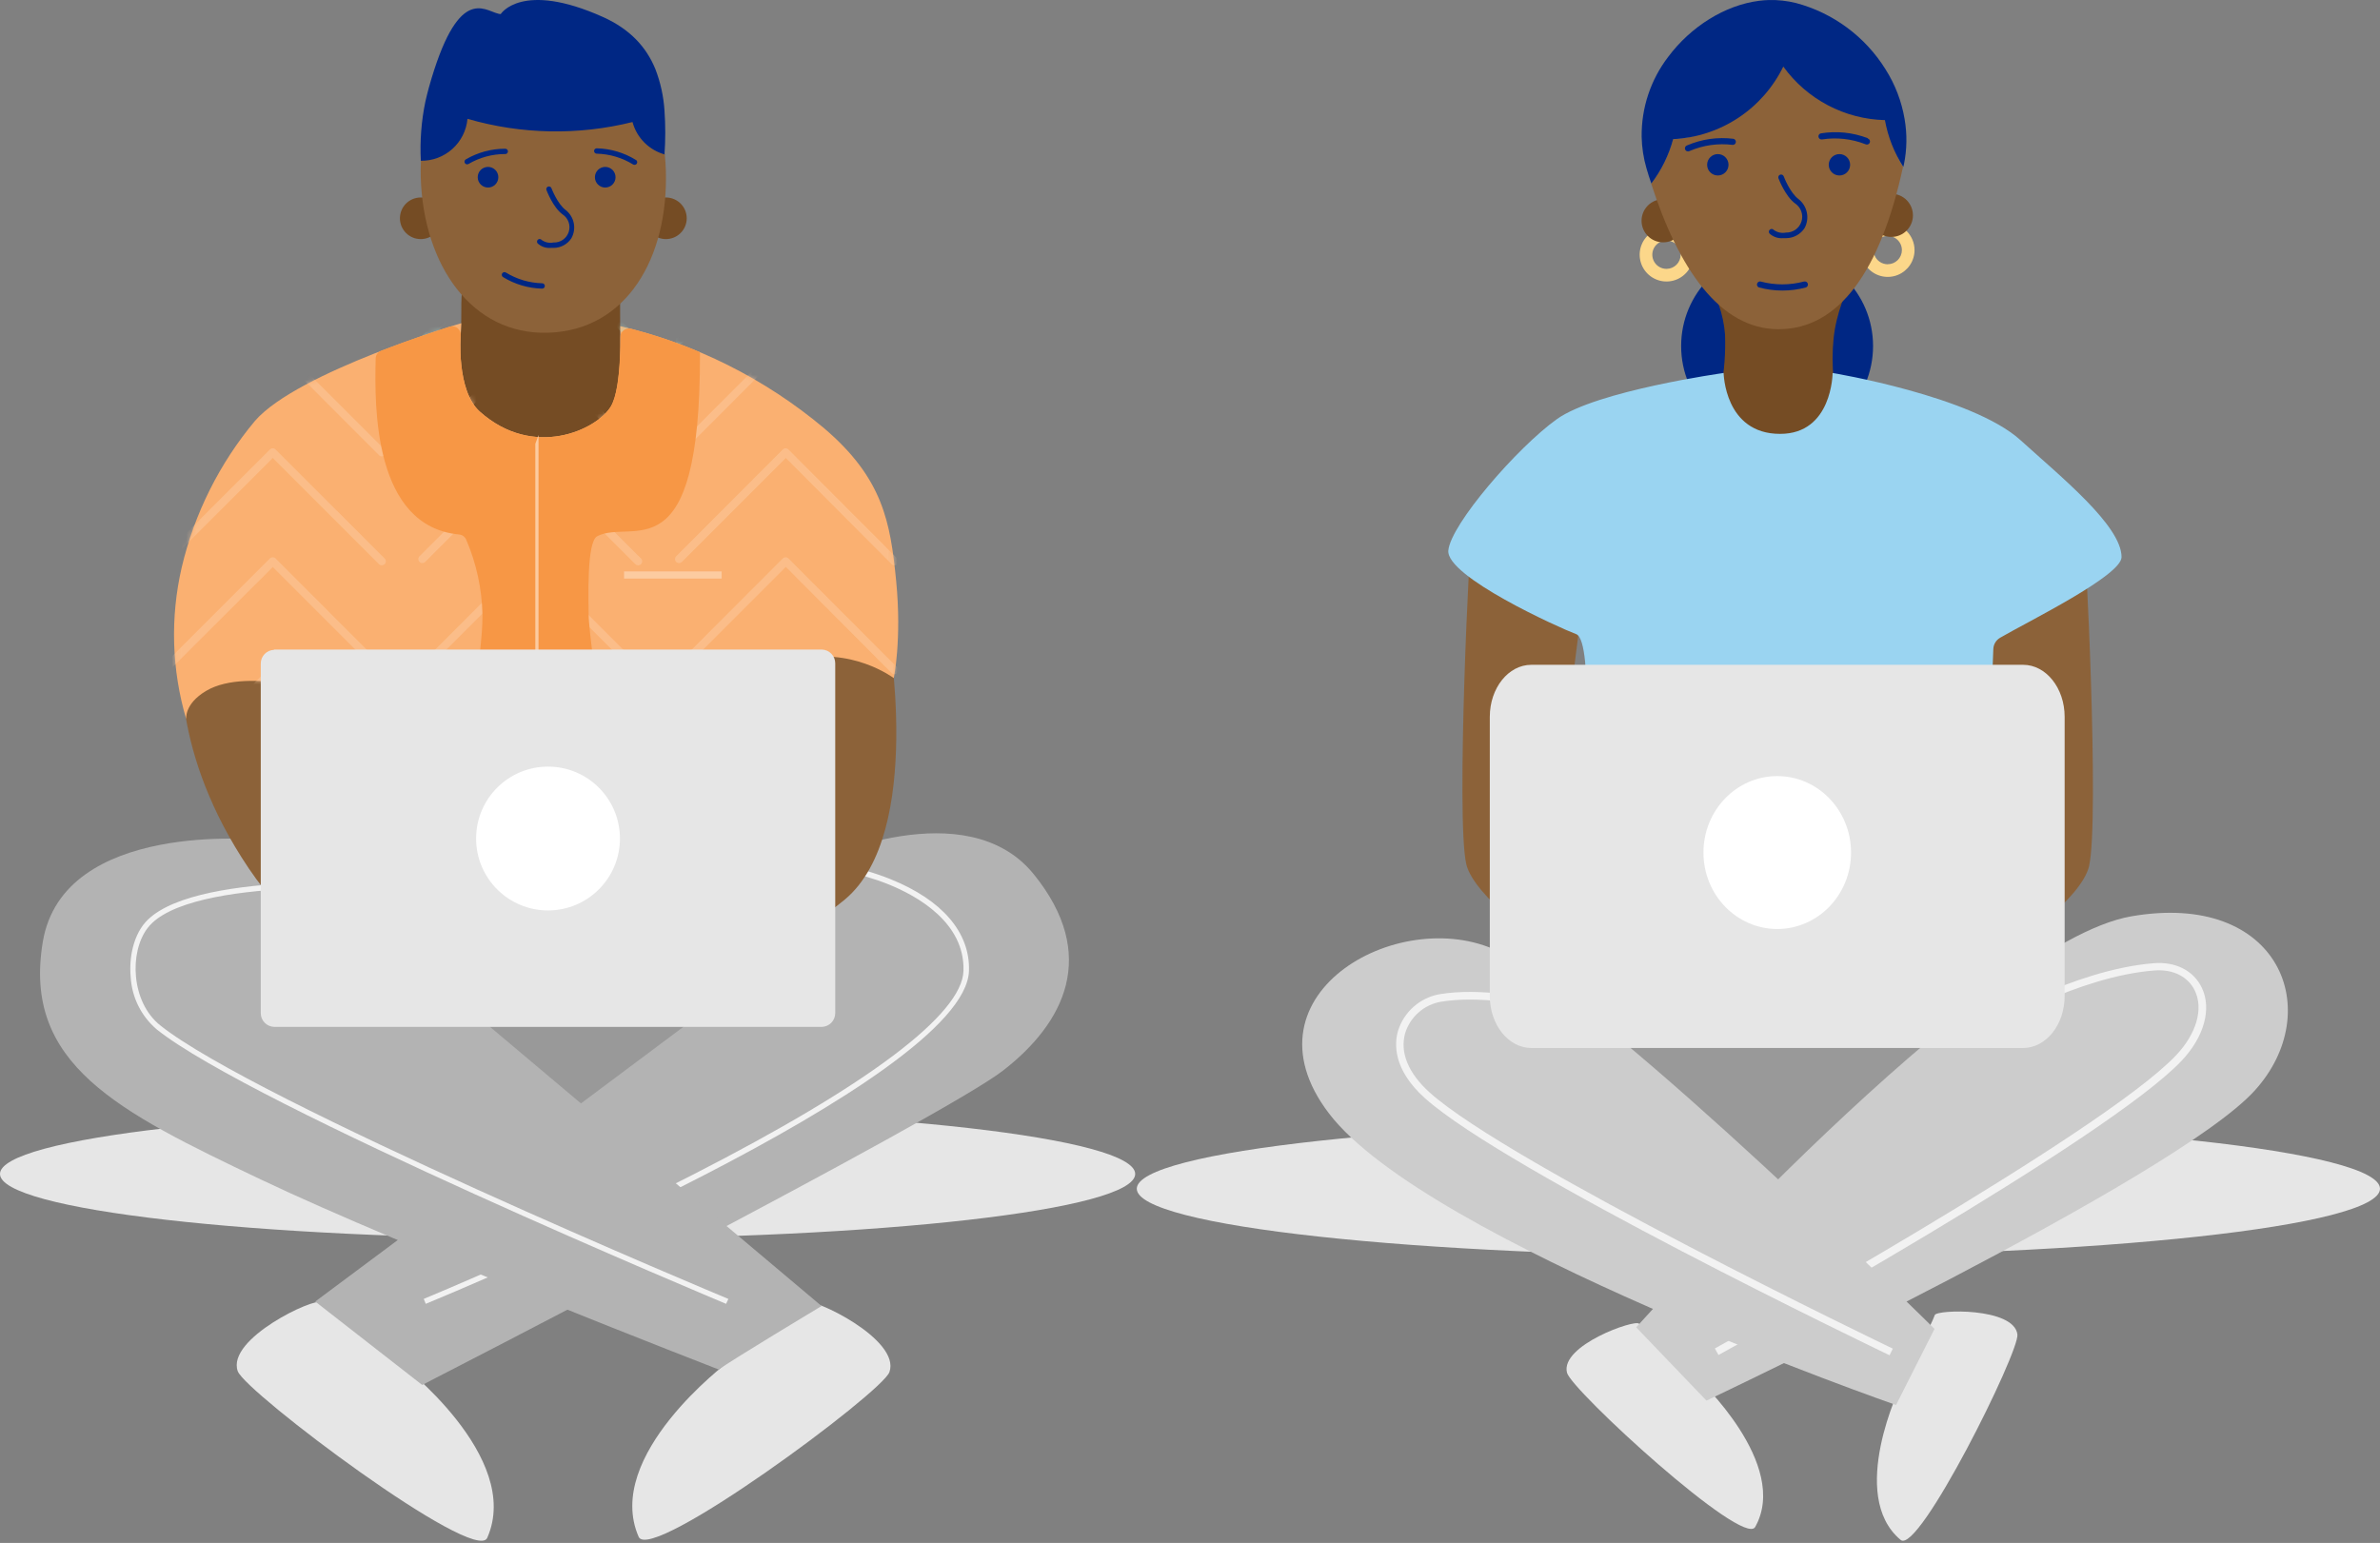 <svg width="492" height="319" viewBox="0 0 492 319" fill="none" xmlns="http://www.w3.org/2000/svg">
<rect x="0" y="0" width="492" height="319" fill="#808080" stroke="none"/>
<path d="M117.334 256.121C182.137 256.121 234.669 250.118 234.669 242.713C234.669 235.308 182.137 229.305 117.334 229.305C52.532 229.305 0 235.308 0 242.713C0 250.118 52.532 256.121 117.334 256.121Z" fill="#E6E6E6"/>
<path d="M80.551 195.762C79.316 196.339 78.338 197.351 77.803 198.604C77.253 200.338 78.286 202.139 79.338 203.617C86.724 213.919 97.092 221.708 109.044 225.932C118.168 229.134 128.733 230.006 137.167 225.278C146.869 219.839 151.503 208.402 153.616 197.477C153.938 195.819 154.156 193.914 153.057 192.625C152.383 191.944 151.534 191.462 150.603 191.233C144.918 189.413 138.863 189.792 132.941 190.285C122.789 191.056 112.65 192.003 102.524 193.128C94.688 193.876 87.904 191.507 80.551 195.762Z" fill="#999999"/>
<path d="M82.493 281.695C82.493 281.695 67.333 270.409 66.271 269.282C65.21 268.154 46.752 276.749 49.149 283.495C50.684 287.825 98.26 323.567 100.724 317.948C108.124 301.195 82.493 281.695 82.493 281.695Z" fill="#E6E6E6"/>
<path d="M150.48 281.638C150.48 281.638 165.745 270.476 166.806 269.32C167.867 268.164 186.268 276.9 183.862 283.685C182.289 288.005 134.438 323.358 132.021 317.73C124.687 300.939 150.48 281.638 150.48 281.638Z" fill="#E6E6E6"/>
<path d="M169.326 177.882C169.326 177.882 199.742 163.564 213.681 180.724C227.24 197.439 220.01 211.529 207.342 221.346C194.673 231.162 87.278 286.338 87.278 286.338L65.163 269.092C65.163 269.092 153.834 203.105 155.255 201.694C156.677 200.282 169.326 177.882 169.326 177.882Z" fill="#B3B3B3"/>
<path d="M88.017 269.566L87.6 268.543C87.875 268.429 115.714 256.935 143.269 242.845C179.579 224.283 198.909 209.681 199.174 200.718C199.477 190.711 189.556 185.206 183.625 182.818C171.78 178.081 156.345 177.607 152.46 181.871C151.512 182.97 151.399 184.287 152.251 185.898L151.304 186.41C149.968 183.87 150.764 182.136 151.673 181.132C155.9 176.451 171.638 176.754 184.07 181.757C194.787 186.069 200.557 192.796 200.311 200.708C199.61 223.364 92.575 267.69 88.017 269.566Z" fill="#F2F2F2"/>
<path d="M148.594 283.154C150.489 281.638 169.838 270.021 169.838 270.021L82.076 196.112L53.915 173.646C53.915 173.646 13.086 169.429 8.85 194.719C4.614 220.009 24.342 229.779 53.915 243.859C83.488 257.94 148.594 283.154 148.594 283.154Z" fill="#B3B3B3"/>
<path d="M150.101 269.566C149.153 269.159 51.944 228.537 32.378 212.808C30.8 211.46 29.511 209.806 28.589 207.946C27.668 206.087 27.132 204.06 27.015 201.987C26.645 197.856 27.63 193.819 29.639 191.185C38.413 179.72 81.65 182.657 83.488 182.752L83.412 183.851C82.967 183.851 38.935 180.867 30.52 191.858C26.673 196.88 27.1 207.142 33.079 211.955C52.522 227.59 149.551 268.145 150.574 268.552L150.101 269.566Z" fill="#F2F2F2"/>
<path d="M86.975 49.432C89.351 49.432 91.277 47.506 91.277 45.131C91.277 42.755 89.351 40.829 86.975 40.829C84.599 40.829 82.673 42.755 82.673 45.131C82.673 47.506 84.599 49.432 86.975 49.432Z" fill="#754C24"/>
<path d="M137.659 49.432C140.035 49.432 141.961 47.506 141.961 45.131C141.961 42.755 140.035 40.829 137.659 40.829C135.283 40.829 133.357 42.755 133.357 45.131C133.357 47.506 135.283 49.432 137.659 49.432Z" fill="#754C24"/>
<path d="M128.25 70.894C128.07 65.797 128.487 59.931 127.606 55.866C127.502 55.392 124.991 55.572 124.687 55.194C124.242 54.625 122.66 54.597 121.949 54.435C115.847 53.081 109.479 54.123 103.254 54.682C101.198 54.871 97.569 55.07 96.394 57.07C95.067 59.277 95.446 63.551 95.351 66.318C95.115 73.121 94.461 81.061 93.902 87.855C93.757 88.664 93.887 89.498 94.271 90.224C94.686 90.609 95.215 90.848 95.778 90.906C106.352 93.114 117.334 92.622 127.994 90.906C128.342 90.876 128.673 90.74 128.942 90.518C129.081 90.349 129.182 90.153 129.241 89.943C129.3 89.732 129.314 89.512 129.283 89.296C128.809 82.416 128.506 78.048 128.25 70.894Z" fill="#754C24"/>
<path d="M137.65 35.238C138.19 53.346 129.539 68.289 113.298 68.791C97.559 69.274 87.534 54.862 86.985 36.754C86.435 18.647 97.341 3.59 111.337 3.202C125.332 2.813 137.11 17.131 137.65 35.238Z" fill="#8C6239"/>
<path d="M125.114 38.773C126.291 38.773 127.246 37.818 127.246 36.641C127.246 35.463 126.291 34.508 125.114 34.508C123.936 34.508 122.982 35.463 122.982 36.641C122.982 37.818 123.936 38.773 125.114 38.773Z" fill="#002784"/>
<path d="M131.443 33.059C129.009 31.559 126.22 30.732 123.361 30.662C123.214 30.662 123.073 30.72 122.969 30.824C122.865 30.928 122.807 31.069 122.807 31.216C122.807 31.363 122.865 31.504 122.969 31.608C123.073 31.712 123.214 31.77 123.361 31.77C126.022 31.837 128.618 32.609 130.884 34.007C130.947 34.044 131.016 34.07 131.088 34.081C131.16 34.092 131.233 34.089 131.304 34.072C131.375 34.055 131.442 34.024 131.5 33.981C131.559 33.938 131.609 33.884 131.647 33.822C131.685 33.76 131.71 33.691 131.722 33.618C131.733 33.547 131.73 33.473 131.713 33.402C131.696 33.331 131.665 33.265 131.622 33.206C131.579 33.147 131.525 33.097 131.462 33.059H131.443Z" fill="#002784"/>
<path d="M112.095 58.567C109.434 58.502 106.838 57.734 104.571 56.34C104.509 56.302 104.44 56.277 104.368 56.266C104.296 56.254 104.222 56.257 104.151 56.275C104.081 56.292 104.014 56.323 103.955 56.366C103.896 56.408 103.846 56.463 103.808 56.525C103.77 56.587 103.745 56.656 103.734 56.728C103.723 56.8 103.726 56.874 103.743 56.944C103.76 57.015 103.791 57.082 103.834 57.141C103.877 57.2 103.931 57.25 103.993 57.288C106.429 58.784 109.218 59.608 112.076 59.675C112.223 59.675 112.364 59.617 112.468 59.513C112.572 59.409 112.63 59.268 112.63 59.121C112.63 58.974 112.572 58.833 112.468 58.729C112.364 58.625 112.223 58.567 112.076 58.567H112.095Z" fill="#002784"/>
<path d="M100.885 38.773C102.063 38.773 103.017 37.818 103.017 36.641C103.017 35.463 102.063 34.508 100.885 34.508C99.708 34.508 98.753 35.463 98.753 36.641C98.753 37.818 99.708 38.773 100.885 38.773Z" fill="#002784"/>
<path d="M104.448 31.856C104.595 31.856 104.736 31.797 104.84 31.693C104.944 31.589 105.002 31.448 105.002 31.301C105.002 31.154 104.944 31.013 104.84 30.909C104.736 30.805 104.595 30.747 104.448 30.747C101.58 30.744 98.764 31.506 96.29 32.955C96.227 32.991 96.173 33.04 96.129 33.098C96.086 33.156 96.054 33.221 96.036 33.291C96.018 33.361 96.014 33.434 96.024 33.505C96.034 33.577 96.059 33.646 96.095 33.708C96.132 33.77 96.181 33.825 96.238 33.868C96.296 33.911 96.362 33.943 96.432 33.961C96.502 33.979 96.575 33.983 96.646 33.973C96.718 33.963 96.786 33.939 96.849 33.902C99.147 32.553 101.764 31.843 104.429 31.846L104.448 31.856Z" fill="#002784"/>
<path d="M116.965 43.444C115.231 42.165 114.009 38.934 113.999 38.905C113.948 38.768 113.844 38.657 113.711 38.597C113.577 38.537 113.425 38.532 113.288 38.583C113.151 38.635 113.041 38.739 112.98 38.872C112.92 39.005 112.915 39.157 112.966 39.294C113.023 39.436 114.312 42.866 116.292 44.325C116.874 44.706 117.314 45.268 117.544 45.924C117.775 46.58 117.783 47.294 117.567 47.955C117.352 48.616 116.924 49.187 116.351 49.581C115.778 49.975 115.091 50.169 114.397 50.134C113.982 50.217 113.555 50.215 113.141 50.127C112.727 50.039 112.335 49.867 111.99 49.622C111.946 49.566 111.89 49.518 111.827 49.483C111.764 49.448 111.695 49.425 111.623 49.417C111.551 49.409 111.478 49.415 111.409 49.434C111.34 49.454 111.275 49.487 111.218 49.532C111.161 49.577 111.114 49.632 111.079 49.695C111.044 49.758 111.021 49.828 111.013 49.9C111.005 49.971 111.011 50.044 111.03 50.113C111.05 50.183 111.083 50.248 111.128 50.304C111.491 50.647 111.923 50.909 112.395 51.072C112.867 51.236 113.369 51.297 113.866 51.252C114.084 51.252 114.302 51.252 114.501 51.252C115.219 51.241 115.923 51.054 116.552 50.709C117.181 50.364 117.716 49.871 118.111 49.272C118.645 48.322 118.822 47.215 118.612 46.147C118.402 45.079 117.818 44.12 116.965 43.444Z" fill="#002784"/>
<path d="M137.517 31.96C135.898 31.531 134.421 30.683 133.233 29.502C132.046 28.321 131.19 26.849 130.752 25.232C119.522 28.024 107.753 27.796 96.64 24.569C96.421 26.964 95.305 29.187 93.517 30.795C91.728 32.402 89.399 33.275 86.994 33.239C86.784 29.125 87.103 25.001 87.942 20.968C88.163 19.995 88.406 19.026 88.671 18.059C89.031 16.761 89.391 15.577 89.751 14.468C95.636 -3.659 100.828 2.832 103.51 2.908C103.51 2.908 107.84 -4.028 124.669 3.524C130.269 6.054 133.604 9.721 135.471 14.26C136.54 17.017 137.179 19.922 137.366 22.873C137.578 25.898 137.578 28.934 137.366 31.96" fill="#002784"/>
<path d="M37.741 135.678C37.741 135.678 35.031 155.226 51.452 179.578C67.873 203.93 87.781 200.358 87.781 200.358V183.69L81.972 152.175L75.102 138.085L37.551 133.612L37.741 135.678Z" fill="#8C6239"/>
<path d="M183.483 129.832C183.483 129.832 191.215 172.149 174.661 185.964C158.107 199.78 150.887 190.2 150.887 190.2L137.186 161.65L141.554 139.857L146.765 131.964L158.278 126.155H170.094L183.483 129.832Z" fill="#8C6239"/>
<path d="M95.238 69.293C95.238 69.293 94.29 80.664 99.17 85.07C110.285 95.019 123.361 88.86 126.279 84.056C128.705 80.048 128.231 67.436 128.231 67.436C143.719 71.073 158.138 78.29 170.331 88.509C182.497 98.876 184.061 107.877 185.254 120.082C186.448 132.286 184.762 140.198 184.762 140.198C184.762 140.198 175.826 133.451 164.285 136.569L154.516 139.222L156.364 162.257L74.979 164.796L70.412 144.054C70.412 144.054 51.461 137.554 42.592 142.851C37.996 145.589 38.508 148.716 38.508 148.716C35.49 138.509 35.164 127.695 37.561 117.324C40.182 106.174 45.374 95.79 52.721 87.003C61.571 76.845 95.361 66.82 95.361 66.82L95.238 69.293Z" fill="#FAB071"/>
<mask id="mask0" mask-type="alpha" maskUnits="userSpaceOnUse" x="35" y="66" width="151" height="99">
<path d="M95.238 69.293C95.238 69.293 94.29 80.664 99.17 85.07C110.285 95.019 123.361 88.86 126.279 84.056C128.705 80.048 128.231 67.436 128.231 67.436C143.719 71.073 158.138 78.29 170.331 88.509C182.497 98.876 184.061 107.877 185.254 120.082C186.448 132.286 184.762 140.198 184.762 140.198C184.762 140.198 175.826 133.451 164.285 136.569L154.516 139.222L156.364 162.257L74.979 164.796L70.412 144.054C70.412 144.054 51.461 137.554 42.592 142.851C37.996 145.589 38.508 148.716 38.508 148.716C35.49 138.509 35.164 127.695 37.561 117.324C40.182 106.174 45.374 95.79 52.721 87.003C61.571 76.845 95.361 66.82 95.361 66.82L95.238 69.293Z" fill="#FAB071"/>
</mask>
<g mask="url(#mask0)">
<g opacity="0.72">
<path opacity="0.72" d="M78.912 71.757C78.696 71.757 78.488 71.671 78.334 71.52L56.389 49.613L34.88 71.122C34.724 71.27 34.516 71.352 34.301 71.349C34.086 71.347 33.88 71.26 33.728 71.108C33.576 70.956 33.489 70.75 33.487 70.535C33.484 70.32 33.566 70.112 33.714 69.956L55.801 47.869C55.956 47.715 56.166 47.628 56.384 47.628C56.603 47.628 56.812 47.715 56.967 47.869L79.49 70.392C79.603 70.507 79.68 70.653 79.711 70.812C79.742 70.971 79.726 71.135 79.665 71.284C79.603 71.434 79.499 71.562 79.365 71.653C79.231 71.743 79.074 71.793 78.912 71.795" fill="#ACDAC8"/>
<path opacity="0.72" d="M78.912 184.448C78.695 184.448 78.488 184.363 78.334 184.211L56.389 162.257L34.879 183.756C34.722 183.874 34.528 183.931 34.332 183.918C34.136 183.905 33.952 183.822 33.811 183.685C33.671 183.548 33.584 183.366 33.566 183.17C33.548 182.975 33.6 182.78 33.714 182.619L55.801 160.532C55.956 160.378 56.165 160.291 56.384 160.291C56.602 160.291 56.812 160.378 56.967 160.532L79.49 183.065C79.603 183.18 79.68 183.326 79.711 183.485C79.742 183.643 79.726 183.807 79.664 183.957C79.603 184.106 79.498 184.234 79.365 184.325C79.231 184.416 79.073 184.465 78.912 184.467" fill="#ACDAC8"/>
<path opacity="0.72" d="M131.917 71.757C131.701 71.757 131.493 71.671 131.339 71.52L109.394 49.575L87.885 71.084C87.728 71.203 87.535 71.262 87.339 71.25C87.143 71.239 86.957 71.158 86.816 71.022C86.674 70.886 86.586 70.704 86.566 70.509C86.547 70.313 86.598 70.118 86.71 69.956L108.797 47.869C108.952 47.715 109.161 47.628 109.38 47.628C109.598 47.628 109.808 47.715 109.963 47.869L132.486 70.392C132.599 70.507 132.676 70.653 132.707 70.812C132.738 70.971 132.722 71.135 132.66 71.284C132.599 71.434 132.494 71.562 132.361 71.653C132.227 71.743 132.069 71.793 131.908 71.795" fill="#ACDAC8"/>
<path opacity="0.72" d="M131.917 184.448C131.701 184.448 131.493 184.363 131.339 184.211L109.394 162.257L87.885 183.756C87.728 183.881 87.531 183.945 87.331 183.935C87.131 183.926 86.942 183.843 86.798 183.704C86.654 183.565 86.566 183.378 86.549 183.178C86.533 182.979 86.59 182.78 86.71 182.619L108.797 160.532C108.952 160.378 109.161 160.291 109.38 160.291C109.598 160.291 109.808 160.378 109.963 160.532L132.486 183.065C132.599 183.18 132.676 183.326 132.707 183.485C132.738 183.643 132.722 183.807 132.66 183.957C132.599 184.106 132.494 184.234 132.361 184.325C132.227 184.416 132.069 184.465 131.908 184.467" fill="#ACDAC8"/>
<path opacity="0.72" d="M184.932 71.757C184.716 71.757 184.509 71.671 184.354 71.52L162.409 49.575L140.9 71.084C140.743 71.176 140.559 71.213 140.379 71.19C140.198 71.166 140.03 71.084 139.901 70.955C139.773 70.826 139.69 70.658 139.667 70.478C139.643 70.297 139.681 70.114 139.772 69.956L161.86 47.869C162.014 47.715 162.224 47.628 162.442 47.628C162.661 47.628 162.871 47.715 163.025 47.869L185.548 70.392C185.662 70.507 185.739 70.653 185.77 70.812C185.801 70.971 185.784 71.135 185.723 71.284C185.661 71.434 185.557 71.562 185.423 71.653C185.289 71.743 185.132 71.793 184.97 71.795" fill="#ACDAC8"/>
<path opacity="0.72" d="M56.967 70.392C56.812 70.238 56.602 70.151 56.384 70.151C56.165 70.151 55.956 70.238 55.801 70.392L33.714 92.48C33.565 92.635 33.484 92.843 33.486 93.058C33.489 93.273 33.576 93.479 33.728 93.631C33.88 93.783 34.086 93.87 34.301 93.872C34.516 93.875 34.723 93.793 34.879 93.645L56.389 72.136L78.334 94.09C78.409 94.17 78.5 94.234 78.601 94.278C78.702 94.322 78.811 94.345 78.921 94.346C79.03 94.347 79.139 94.327 79.241 94.285C79.343 94.244 79.436 94.183 79.513 94.105C79.591 94.027 79.653 93.934 79.694 93.833C79.736 93.731 79.756 93.622 79.755 93.512C79.754 93.402 79.73 93.293 79.686 93.192C79.642 93.092 79.579 93.001 79.499 92.925L56.967 70.392Z" fill="#FCCBA0"/>
<path opacity="0.72" d="M56.967 92.934C56.812 92.78 56.602 92.693 56.384 92.693C56.165 92.693 55.956 92.78 55.801 92.934L33.714 115.021C33.565 115.177 33.484 115.385 33.486 115.6C33.489 115.815 33.576 116.021 33.728 116.173C33.88 116.325 34.086 116.412 34.301 116.414C34.516 116.417 34.723 116.335 34.879 116.187L56.389 94.678L78.334 116.623C78.409 116.702 78.5 116.766 78.601 116.81C78.702 116.854 78.811 116.877 78.921 116.879C79.03 116.88 79.139 116.859 79.241 116.818C79.343 116.776 79.436 116.715 79.513 116.637C79.591 116.559 79.653 116.467 79.694 116.365C79.736 116.263 79.756 116.154 79.755 116.044C79.754 115.934 79.73 115.826 79.686 115.725C79.642 115.624 79.579 115.533 79.499 115.457L56.967 92.934Z" fill="#FCCBA0"/>
<path opacity="0.72" d="M56.967 115.457C56.812 115.303 56.602 115.216 56.384 115.216C56.165 115.216 55.956 115.303 55.801 115.457L33.714 137.545C33.565 137.701 33.484 137.908 33.486 138.123C33.489 138.338 33.576 138.544 33.728 138.696C33.88 138.848 34.086 138.935 34.301 138.938C34.516 138.94 34.723 138.859 34.879 138.71L56.389 117.239L78.334 139.184C78.409 139.264 78.5 139.327 78.601 139.371C78.702 139.415 78.811 139.438 78.921 139.44C79.03 139.441 79.139 139.42 79.241 139.379C79.343 139.338 79.436 139.276 79.513 139.198C79.591 139.121 79.653 139.028 79.694 138.926C79.736 138.824 79.756 138.715 79.755 138.605C79.754 138.495 79.73 138.387 79.686 138.286C79.642 138.185 79.579 138.094 79.499 138.018L56.967 115.457Z" fill="#FCCBA0"/>
<path opacity="0.72" d="M56.967 137.981C56.809 137.831 56.601 137.747 56.384 137.747C56.167 137.747 55.958 137.831 55.801 137.981L33.714 160.068C33.565 160.224 33.484 160.431 33.486 160.646C33.489 160.862 33.576 161.067 33.728 161.219C33.88 161.371 34.086 161.458 34.301 161.461C34.516 161.463 34.723 161.382 34.879 161.233L56.389 139.724L78.334 161.669C78.489 161.818 78.697 161.899 78.912 161.897C79.127 161.894 79.333 161.807 79.485 161.655C79.637 161.503 79.724 161.297 79.726 161.082C79.729 160.867 79.647 160.66 79.499 160.504L56.967 137.981Z" fill="#FCCBA0"/>
<path opacity="0.72" d="M109.972 70.392C109.817 70.238 109.608 70.151 109.389 70.151C109.171 70.151 108.961 70.238 108.807 70.392L86.71 92.48C86.561 92.635 86.48 92.843 86.483 93.058C86.485 93.273 86.572 93.479 86.724 93.631C86.876 93.783 87.082 93.87 87.297 93.872C87.512 93.875 87.719 93.793 87.875 93.645L109.385 72.136L131.33 94.09C131.406 94.17 131.497 94.234 131.597 94.278C131.698 94.322 131.807 94.345 131.917 94.346C132.027 94.347 132.136 94.327 132.237 94.285C132.339 94.244 132.432 94.183 132.51 94.105C132.587 94.027 132.649 93.934 132.69 93.833C132.732 93.731 132.752 93.622 132.751 93.512C132.75 93.402 132.726 93.293 132.682 93.192C132.638 93.092 132.575 93.001 132.495 92.925L109.972 70.392Z" fill="#FCCBA0"/>
<path opacity="0.72" d="M109.972 92.934C109.817 92.78 109.608 92.693 109.389 92.693C109.171 92.693 108.961 92.78 108.807 92.934L86.71 115.021C86.561 115.177 86.48 115.385 86.483 115.6C86.485 115.815 86.572 116.021 86.724 116.173C86.876 116.325 87.082 116.412 87.297 116.414C87.512 116.417 87.719 116.335 87.875 116.187L109.385 94.678L131.33 116.623C131.406 116.702 131.497 116.766 131.597 116.81C131.698 116.854 131.807 116.877 131.917 116.879C132.027 116.88 132.136 116.859 132.237 116.818C132.339 116.776 132.432 116.715 132.51 116.637C132.587 116.559 132.649 116.467 132.69 116.365C132.732 116.263 132.752 116.154 132.751 116.044C132.75 115.934 132.726 115.826 132.682 115.725C132.638 115.624 132.575 115.533 132.495 115.457L109.972 92.934Z" fill="#FCCBA0"/>
<path opacity="0.72" d="M109.972 115.457C109.817 115.303 109.608 115.216 109.389 115.216C109.171 115.216 108.961 115.303 108.807 115.457L86.71 137.545C86.561 137.701 86.48 137.908 86.483 138.123C86.485 138.338 86.572 138.544 86.724 138.696C86.876 138.848 87.082 138.935 87.297 138.938C87.512 138.94 87.719 138.859 87.875 138.71L109.385 117.201L131.33 139.146C131.406 139.226 131.497 139.289 131.597 139.333C131.698 139.377 131.807 139.401 131.917 139.402C132.027 139.403 132.136 139.383 132.237 139.341C132.339 139.3 132.432 139.238 132.51 139.16C132.587 139.083 132.649 138.99 132.69 138.888C132.732 138.787 132.752 138.677 132.751 138.568C132.75 138.458 132.726 138.349 132.682 138.248C132.638 138.147 132.575 138.056 132.495 137.981L109.972 115.457Z" fill="#FCCBA0"/>
<path opacity="0.72" d="M109.972 137.981C109.815 137.831 109.606 137.747 109.389 137.747C109.172 137.747 108.963 137.831 108.807 137.981L86.71 160.068C86.561 160.224 86.48 160.431 86.483 160.646C86.485 160.862 86.572 161.067 86.724 161.219C86.876 161.371 87.082 161.458 87.297 161.461C87.512 161.463 87.719 161.382 87.875 161.233L109.385 139.724L131.339 161.679C131.495 161.827 131.703 161.909 131.918 161.906C132.133 161.903 132.338 161.817 132.491 161.665C132.643 161.512 132.729 161.307 132.732 161.092C132.735 160.877 132.653 160.669 132.505 160.513L109.972 137.981Z" fill="#FCCBA0"/>
<path opacity="0.72" d="M140.9 93.645L162.409 72.136L184.307 94.09C184.383 94.17 184.474 94.234 184.575 94.278C184.675 94.322 184.784 94.345 184.894 94.346C185.004 94.347 185.113 94.327 185.215 94.285C185.317 94.244 185.409 94.183 185.487 94.105C185.565 94.027 185.626 93.934 185.668 93.833C185.709 93.731 185.73 93.622 185.728 93.512C185.727 93.402 185.704 93.293 185.66 93.192C185.616 93.092 185.552 93.001 185.473 92.925L162.987 70.392C162.833 70.238 162.623 70.151 162.405 70.151C162.186 70.151 161.976 70.238 161.822 70.392L139.772 92.48C139.624 92.635 139.542 92.843 139.545 93.058C139.548 93.273 139.634 93.479 139.786 93.631C139.939 93.783 140.144 93.87 140.359 93.872C140.574 93.875 140.782 93.793 140.938 93.645H140.9Z" fill="#FCCBA0"/>
<path opacity="0.72" d="M162.987 92.934C162.833 92.78 162.623 92.693 162.405 92.693C162.186 92.693 161.976 92.78 161.822 92.934L139.772 115.021C139.624 115.177 139.542 115.385 139.545 115.6C139.548 115.815 139.634 116.021 139.786 116.173C139.939 116.325 140.144 116.412 140.359 116.414C140.574 116.417 140.782 116.335 140.938 116.187L162.447 94.678L184.307 116.623C184.383 116.702 184.474 116.766 184.575 116.81C184.675 116.854 184.784 116.877 184.894 116.879C185.004 116.88 185.113 116.859 185.215 116.818C185.317 116.776 185.409 116.715 185.487 116.637C185.565 116.559 185.626 116.467 185.668 116.365C185.709 116.263 185.73 116.154 185.728 116.044C185.727 115.934 185.704 115.826 185.66 115.725C185.616 115.624 185.552 115.533 185.473 115.457L162.987 92.934Z" fill="#FCCBA0"/>
<path opacity="0.72" d="M162.987 115.457C162.833 115.303 162.623 115.216 162.405 115.216C162.186 115.216 161.976 115.303 161.822 115.457L139.772 137.545C139.624 137.701 139.542 137.908 139.545 138.123C139.548 138.338 139.634 138.544 139.786 138.696C139.939 138.848 140.144 138.935 140.359 138.938C140.574 138.94 140.782 138.859 140.938 138.71L162.447 117.201L184.307 139.146C184.383 139.226 184.474 139.289 184.575 139.333C184.675 139.377 184.784 139.401 184.894 139.402C185.004 139.403 185.113 139.383 185.215 139.341C185.317 139.3 185.409 139.238 185.487 139.16C185.565 139.083 185.626 138.99 185.668 138.888C185.709 138.787 185.73 138.677 185.728 138.568C185.727 138.458 185.704 138.349 185.66 138.248C185.616 138.147 185.552 138.056 185.473 137.981L162.987 115.457Z" fill="#FCCBA0"/>
<path opacity="0.72" d="M162.987 137.981C162.83 137.831 162.622 137.747 162.405 137.747C162.187 137.747 161.979 137.831 161.822 137.981L139.772 160.068C139.624 160.224 139.542 160.431 139.545 160.646C139.548 160.862 139.634 161.067 139.786 161.219C139.939 161.371 140.144 161.458 140.359 161.461C140.574 161.463 140.782 161.382 140.938 161.233L162.447 139.724L184.307 161.679C184.463 161.827 184.67 161.909 184.886 161.906C185.101 161.903 185.306 161.817 185.458 161.665C185.611 161.512 185.697 161.307 185.7 161.092C185.702 160.877 185.621 160.669 185.473 160.513L162.987 137.981Z" fill="#FCCBA0"/>
<path opacity="0.72" d="M184.932 184.448C184.716 184.448 184.508 184.363 184.354 184.211L162.409 162.257L140.9 183.756C140.742 183.851 140.556 183.891 140.373 183.868C140.19 183.845 140.02 183.761 139.89 183.63C139.76 183.499 139.678 183.328 139.657 183.145C139.635 182.962 139.676 182.777 139.772 182.619L161.86 160.532C162.014 160.378 162.224 160.291 162.442 160.291C162.661 160.291 162.871 160.378 163.025 160.532L185.548 183.065C185.662 183.18 185.739 183.326 185.77 183.485C185.801 183.643 185.784 183.807 185.723 183.957C185.661 184.106 185.557 184.234 185.423 184.325C185.289 184.416 185.132 184.465 184.97 184.467" fill="#ACDAC8"/>
</g>
</g>
<path d="M149.181 118.139H129.008V119.617H149.181V118.139Z" fill="#FCCBA0"/>
<path d="M94.925 110.511C95.237 110.54 95.535 110.652 95.788 110.835C96.041 111.018 96.241 111.266 96.365 111.553C98.488 116.485 99.634 121.782 99.739 127.15C99.739 136.095 96.754 145.153 100.099 146.944C103.444 148.735 124.072 150.28 123.948 147.892C123.825 145.504 121.684 130.002 121.684 127.141C121.684 124.279 121.219 112.056 123.446 110.871C130.676 107.081 144.813 119.399 144.7 73.112L144.595 72.77C140.002 70.812 135.266 69.207 130.43 67.966C130.17 67.9 129.899 67.894 129.636 67.948C129.374 68.003 129.128 68.117 128.916 68.281C128.705 68.446 128.534 68.657 128.417 68.898C128.3 69.139 128.24 69.404 128.241 69.672C128.241 73.462 128.042 81.109 126.251 84.065C123.323 88.888 110.256 95.019 99.142 85.079C94.29 80.692 95.238 69.293 95.238 69.293C95.251 69.009 95.196 68.727 95.076 68.469C94.957 68.211 94.776 67.986 94.551 67.813C94.326 67.64 94.062 67.524 93.783 67.475C93.503 67.426 93.216 67.445 92.945 67.531C90.007 68.478 84.682 70.231 78.779 72.515C78.457 72.641 78.179 72.859 77.98 73.142C77.781 73.425 77.67 73.761 77.661 74.106C77.405 84.018 77.197 108.862 94.954 110.511" fill="#F79745"/>
<path d="M110.664 91.759L111.327 89.94V135.498L110.664 137.308V91.759Z" fill="#FCCBA0"/>
<path d="M56.654 134.295H169.914C170.651 134.319 171.35 134.63 171.863 135.16C172.376 135.69 172.662 136.4 172.662 137.137V209.463C172.662 210.201 172.376 210.91 171.863 211.441C171.35 211.971 170.651 212.281 169.914 212.306H56.654C55.916 212.281 55.217 211.971 54.705 211.441C54.192 210.91 53.905 210.201 53.906 209.463V137.194C53.905 136.456 54.192 135.747 54.705 135.217C55.217 134.686 55.916 134.376 56.654 134.352" fill="#E6E6E6"/>
<path d="M113.288 188.229C121.499 188.229 128.155 181.573 128.155 173.362C128.155 165.151 121.499 158.495 113.288 158.495C105.078 158.495 98.421 165.151 98.421 173.362C98.421 181.573 105.078 188.229 113.288 188.229Z" fill="white"/>
<path d="M363.5 259.765C434.469 259.765 492 253.497 492 245.765C492 238.033 434.469 231.765 363.5 231.765C292.531 231.765 235 238.033 235 245.765C235 253.497 292.531 259.765 363.5 259.765Z" fill="#E6E6E6"/>
<path d="M344.499 47.114C343.403 47.114 342.331 47.439 341.42 48.048C340.509 48.657 339.798 49.523 339.379 50.535C338.959 51.548 338.849 52.662 339.063 53.737C339.277 54.812 339.805 55.8 340.58 56.575C341.355 57.35 342.343 57.878 343.418 58.092C344.493 58.306 345.607 58.196 346.62 57.776C347.632 57.357 348.498 56.646 349.107 55.735C349.716 54.824 350.041 53.752 350.041 52.656C350.041 51.186 349.457 49.777 348.418 48.737C347.378 47.698 345.969 47.114 344.499 47.114ZM344.499 55.587C343.919 55.587 343.352 55.415 342.87 55.093C342.388 54.771 342.013 54.313 341.791 53.778C341.569 53.242 341.511 52.653 341.624 52.084C341.737 51.516 342.016 50.993 342.426 50.584C342.836 50.174 343.358 49.894 343.927 49.781C344.496 49.668 345.085 49.726 345.621 49.948C346.156 50.17 346.614 50.546 346.936 51.028C347.258 51.51 347.43 52.076 347.43 52.656C347.43 53.433 347.121 54.179 346.571 54.729C346.022 55.278 345.276 55.587 344.499 55.587Z" fill="#FCD78A"/>
<path d="M390.236 46.163C389.14 46.163 388.068 46.489 387.157 47.097C386.245 47.706 385.535 48.572 385.116 49.585C384.696 50.597 384.586 51.712 384.8 52.787C385.014 53.862 385.542 54.849 386.317 55.624C387.092 56.399 388.08 56.927 389.155 57.141C390.23 57.355 391.344 57.245 392.357 56.826C393.369 56.406 394.235 55.696 394.844 54.785C395.453 53.873 395.778 52.802 395.778 51.706C395.778 50.978 395.634 50.257 395.356 49.585C395.077 48.912 394.669 48.301 394.155 47.787C393.64 47.272 393.029 46.864 392.357 46.585C391.684 46.307 390.964 46.163 390.236 46.163ZM390.236 54.637C389.656 54.637 389.089 54.465 388.607 54.143C388.125 53.821 387.75 53.363 387.528 52.827C387.306 52.292 387.248 51.702 387.361 51.134C387.474 50.565 387.753 50.043 388.163 49.633C388.573 49.223 389.095 48.944 389.664 48.831C390.233 48.718 390.822 48.776 391.357 48.998C391.893 49.219 392.351 49.595 392.673 50.077C392.995 50.559 393.167 51.126 393.167 51.706C393.164 52.481 392.854 53.224 392.305 53.772C391.755 54.319 391.011 54.627 390.236 54.627V54.637Z" fill="#FCD78A"/>
<path d="M367.367 91.38C378.323 91.38 387.205 82.499 387.205 71.543C387.205 60.587 378.323 51.706 367.367 51.706C356.411 51.706 347.53 60.587 347.53 71.543C347.53 82.499 356.411 91.38 367.367 91.38Z" fill="#002784"/>
<path d="M353.882 57.978C354.633 59.788 354.663 61.029 355.303 62.98C355.997 64.97 356.434 67.041 356.603 69.142C356.881 76.635 355.494 84.097 352.542 90.99C358.204 91.52 364.266 91.84 369.948 91.79C373.87 91.79 378.301 91.79 382.463 91.47C381.392 87.319 379.462 82.547 379.042 78.285C378.769 75.528 378.769 72.75 379.042 69.992C379.572 64.81 381.543 60.399 383.553 55.587C382.433 55.339 381.296 55.172 380.152 55.087L374.69 54.677C373.049 54.557 371.409 54.437 369.768 54.427C364.286 54.427 358.084 52.476 352.952 54.427C353.052 54.507 353.352 56.267 353.882 57.978Z" fill="#754C24"/>
<path d="M343.809 50.105C346.273 50.105 348.27 48.107 348.27 45.643C348.27 43.179 346.273 41.182 343.809 41.182C341.345 41.182 339.347 43.179 339.347 45.643C339.347 48.107 341.345 50.105 343.809 50.105Z" fill="#754C24"/>
<path d="M390.986 48.985C393.45 48.985 395.448 46.987 395.448 44.523C395.448 42.059 393.45 40.061 390.986 40.061C388.522 40.061 386.524 42.059 386.524 44.523C386.524 46.987 388.522 48.985 390.986 48.985Z" fill="#754C24"/>
<path d="M393.397 34.509C388.725 56.057 380.152 68.062 367.667 68.062C355.443 68.062 346.96 55.387 341.338 37.961C343.422 35.224 344.954 32.108 345.849 28.787C355.853 28.307 364.446 20.784 368.618 12.231C373.35 18.763 381.733 24.616 390.356 24.846C390.956 28.347 391.536 31.618 393.397 34.509Z" fill="#8C6239"/>
<path d="M393.727 24.626C393.111 20.962 391.768 17.458 389.776 14.322C385.577 7.574 378.967 2.678 371.289 0.627C369.441 0.168 367.54 -0.041 365.637 0.006C364.968 0.026 364.3 0.08 363.636 0.167C356.633 1.057 349.561 5.449 344.849 11.761C341.222 16.5 339.291 22.32 339.367 28.287C339.412 30.496 339.748 32.689 340.367 34.809C340.678 35.87 340.998 36.91 341.368 37.941C343.452 35.204 344.984 32.088 345.879 28.767C350.671 28.534 355.311 27.019 359.317 24.379C363.322 21.74 366.544 18.073 368.648 13.762C371.06 17.101 374.211 19.838 377.855 21.759C381.499 23.68 385.538 24.733 389.656 24.836C390.277 28.283 391.572 31.574 393.467 34.519C393.467 34.359 393.537 34.189 393.577 34.029C394.216 30.932 394.266 27.742 393.727 24.626Z" fill="#002784"/>
<path d="M368.628 49.235C368.858 49.235 369.078 49.235 369.288 49.235C370.034 49.223 370.766 49.03 371.42 48.67C372.074 48.311 372.63 47.797 373.039 47.174C373.574 46.188 373.743 45.047 373.518 43.949C373.293 42.851 372.688 41.867 371.809 41.172C370.008 39.841 368.748 36.5 368.738 36.46C368.685 36.315 368.577 36.198 368.437 36.133C368.297 36.068 368.137 36.062 367.993 36.115C367.848 36.168 367.73 36.276 367.666 36.416C367.601 36.556 367.594 36.715 367.647 36.86C367.708 37.01 369.048 40.561 371.109 42.082C371.698 42.479 372.143 43.056 372.376 43.727C372.61 44.399 372.619 45.127 372.402 45.804C372.185 46.481 371.755 47.069 371.175 47.48C370.596 47.892 369.898 48.103 369.188 48.084C368.759 48.171 368.316 48.169 367.888 48.078C367.459 47.986 367.054 47.808 366.697 47.554C366.602 47.433 366.462 47.355 366.309 47.338C366.156 47.32 366.003 47.363 365.882 47.459C365.761 47.554 365.683 47.694 365.665 47.847C365.648 48 365.691 48.154 365.787 48.274C366.166 48.626 366.615 48.893 367.104 49.059C367.594 49.224 368.113 49.284 368.628 49.235Z" fill="#002784"/>
<path d="M386.104 28.567C383.031 27.387 379.7 27.042 376.451 27.567C376.367 27.578 376.286 27.605 376.213 27.648C376.141 27.692 376.078 27.749 376.028 27.817C375.978 27.886 375.943 27.964 375.925 28.046C375.906 28.129 375.905 28.214 375.92 28.297C375.948 28.464 376.039 28.613 376.176 28.713C376.313 28.812 376.484 28.853 376.651 28.827C379.687 28.358 382.794 28.703 385.654 29.828C385.734 29.866 385.82 29.888 385.909 29.891C385.997 29.894 386.085 29.879 386.168 29.846C386.25 29.814 386.324 29.765 386.387 29.702C386.449 29.639 386.498 29.564 386.53 29.482C386.561 29.399 386.576 29.311 386.572 29.223C386.568 29.134 386.546 29.048 386.507 28.968C386.468 28.889 386.413 28.819 386.345 28.762C386.278 28.705 386.199 28.662 386.114 28.637L386.104 28.567Z" fill="#002784"/>
<path d="M372.949 58.198C370 58.989 366.895 58.989 363.946 58.198C363.789 58.172 363.629 58.206 363.496 58.292C363.363 58.378 363.266 58.511 363.225 58.664C363.184 58.817 363.201 58.98 363.273 59.121C363.346 59.263 363.468 59.372 363.616 59.428C366.797 60.287 370.149 60.287 373.33 59.428C373.478 59.372 373.6 59.263 373.672 59.121C373.744 58.98 373.762 58.817 373.721 58.664C373.679 58.511 373.583 58.378 373.45 58.292C373.316 58.206 373.156 58.172 372.999 58.198H372.949Z" fill="#002784"/>
<path d="M358.364 28.697C355.099 28.288 351.784 28.757 348.761 30.058C348.674 30.084 348.595 30.128 348.527 30.187C348.459 30.246 348.404 30.318 348.366 30.4C348.328 30.481 348.308 30.57 348.306 30.66C348.305 30.75 348.322 30.839 348.358 30.922C348.393 31.005 348.445 31.079 348.511 31.14C348.577 31.201 348.656 31.248 348.741 31.276C348.826 31.305 348.916 31.316 349.006 31.308C349.096 31.299 349.182 31.272 349.261 31.228C352.076 30.016 355.163 29.578 358.204 29.957C358.36 29.958 358.511 29.901 358.628 29.798C358.745 29.695 358.821 29.553 358.84 29.398C358.86 29.243 358.823 29.087 358.735 28.957C358.647 28.828 358.515 28.736 358.364 28.697Z" fill="#002784"/>
<path d="M380.252 36.28C381.473 36.28 382.463 35.29 382.463 34.069C382.463 32.848 381.473 31.858 380.252 31.858C379.031 31.858 378.041 32.848 378.041 34.069C378.041 35.29 379.031 36.28 380.252 36.28Z" fill="#002784"/>
<path d="M355.113 36.28C356.334 36.28 357.324 35.29 357.324 34.069C357.324 32.848 356.334 31.858 355.113 31.858C353.892 31.858 352.902 32.848 352.902 34.069C352.902 35.29 353.892 36.28 355.113 36.28Z" fill="#002784"/>
<path d="M430.711 110.637C431.101 109.757 434.042 169.539 431.861 179.063C430.341 185.705 415.995 196.269 412.284 196.269C408.573 196.269 405.371 185.405 405.371 185.405L414.665 179.103L407.842 124.893L430.711 110.637Z" fill="#8C6239"/>
<path d="M327.132 124.453L320.31 178.663L329.603 185.005C329.603 185.005 326.402 195.869 322.691 195.869C318.979 195.869 304.684 185.305 303.114 178.663C300.933 169.139 303.874 109.367 304.264 110.237L327.132 124.453Z" fill="#8C6239"/>
<path d="M412.064 134.196C412.08 133.719 412.217 133.254 412.462 132.845C412.707 132.436 413.052 132.095 413.464 131.855C419.206 128.514 438.554 119.02 438.574 115.179C438.574 108.677 425.919 98.483 417.706 91.02C407.642 81.867 378.842 77.115 378.842 77.115C378.842 77.115 378.782 89.73 367.978 89.7C356.493 89.7 356.313 77.115 356.313 77.115C356.313 77.115 330.034 80.776 321.821 86.668C313.608 92.561 299.922 108.397 299.402 113.799C298.882 119.201 322.331 129.804 325.852 131.115C329.663 132.565 327.263 163.867 327.263 163.867L410.973 162.867L412.064 134.196Z" fill="#9AD4F1"/>
<path d="M319.81 204.802C318.147 205.648 316.849 207.071 316.158 208.804C315.428 211.274 316.799 213.855 318.159 215.976C327.652 230.457 341.432 241.611 357.574 247.878C369.678 252.45 383.703 253.7 394.887 246.948C407.762 239.175 413.895 222.819 416.716 207.223C417.146 204.852 417.426 202.121 415.975 200.29C415.102 199.325 413.97 198.631 412.714 198.29C405.221 195.689 397.138 196.229 389.285 196.869C375.814 197.97 362.359 199.303 348.921 200.871C338.567 202.111 329.563 198.72 319.81 204.802Z" fill="#999999"/>
<path d="M350.941 284.982C350.941 284.982 339.587 274.668 338.827 273.677C338.067 272.687 322.501 278.139 323.931 283.801C324.832 287.422 360.395 320.044 362.836 315.703C370.108 302.758 350.941 284.982 350.941 284.982Z" fill="#E6E6E6"/>
<path d="M392.957 286.372C392.957 286.372 399.649 273.067 399.959 271.897C400.269 270.726 416.345 270.246 417.046 275.898C417.486 279.49 396.638 321.465 392.917 318.384C381.833 309.15 392.957 286.372 392.957 286.372Z" fill="#E6E6E6"/>
<path d="M352.762 289.573C352.762 289.573 449.498 243.796 466.104 225.47C480.969 209.074 471.286 184.104 440.544 189.456C409.533 194.868 338.237 274.418 338.237 274.418L352.762 289.573Z" fill="#CCCCCC"/>
<path d="M355.253 280.14L354.503 278.789C355.303 278.349 434.622 234.333 449.858 218.167C454.059 213.715 455.54 208.593 453.729 204.822C452.329 201.901 449.198 200.34 445.356 200.641C429.42 201.891 411.864 212.445 411.714 212.545L411.284 211.915H410.513C410.513 211.444 410.513 211.384 413.945 209.554C415.685 208.613 418.476 207.183 421.887 205.682C427.84 203.071 436.723 199.81 445.266 199.14C449.778 198.79 453.469 200.681 455.16 204.202C457.251 208.563 455.66 214.346 451.018 219.277C435.583 235.613 358.524 278.369 355.253 280.14Z" fill="#F2F2F2"/>
<path d="M399.909 274.748C399.909 274.748 334.605 209.954 310.586 197.109C290.399 186.295 255.676 205.212 274.713 230.181C294.921 256.691 391.956 290.484 391.956 290.484L399.909 274.748Z" fill="#CCCCCC"/>
<path d="M390.616 280.2C387.385 278.649 311.187 242.016 294.51 227C287.928 221.068 288.238 215.756 289.008 213.115C289.611 211.179 290.738 209.447 292.263 208.111C293.788 206.775 295.653 205.886 297.652 205.542C305.795 204.192 316.218 206.053 323.531 207.853C327.693 208.854 331.274 209.984 333.535 210.724C337.926 212.165 337.936 212.215 338.057 212.725L337.306 212.905H336.536H337.306L336.976 213.605C336.766 213.515 313.117 204.602 297.902 207.103C296.19 207.394 294.591 208.153 293.283 209.295C291.975 210.437 291.008 211.918 290.489 213.575C289.339 217.577 291.129 221.898 295.541 225.87C312.057 240.745 390.496 278.449 391.286 278.829L390.616 280.2Z" fill="#F2F2F2"/>
<path d="M316.559 137.447H418.226C422.968 137.447 426.809 142.259 426.809 148.201V205.912C426.809 211.855 422.968 216.666 418.226 216.666H316.559C311.817 216.666 307.975 211.855 307.975 205.912V148.201C307.975 142.259 311.817 137.447 316.559 137.447Z" fill="#E6E6E6"/>
<path d="M367.397 192.067C375.823 192.067 382.653 184.991 382.653 176.262C382.653 167.532 375.823 160.456 367.397 160.456C358.972 160.456 352.142 167.532 352.142 176.262C352.142 184.991 358.972 192.067 367.397 192.067Z" fill="white"/>
</svg>
